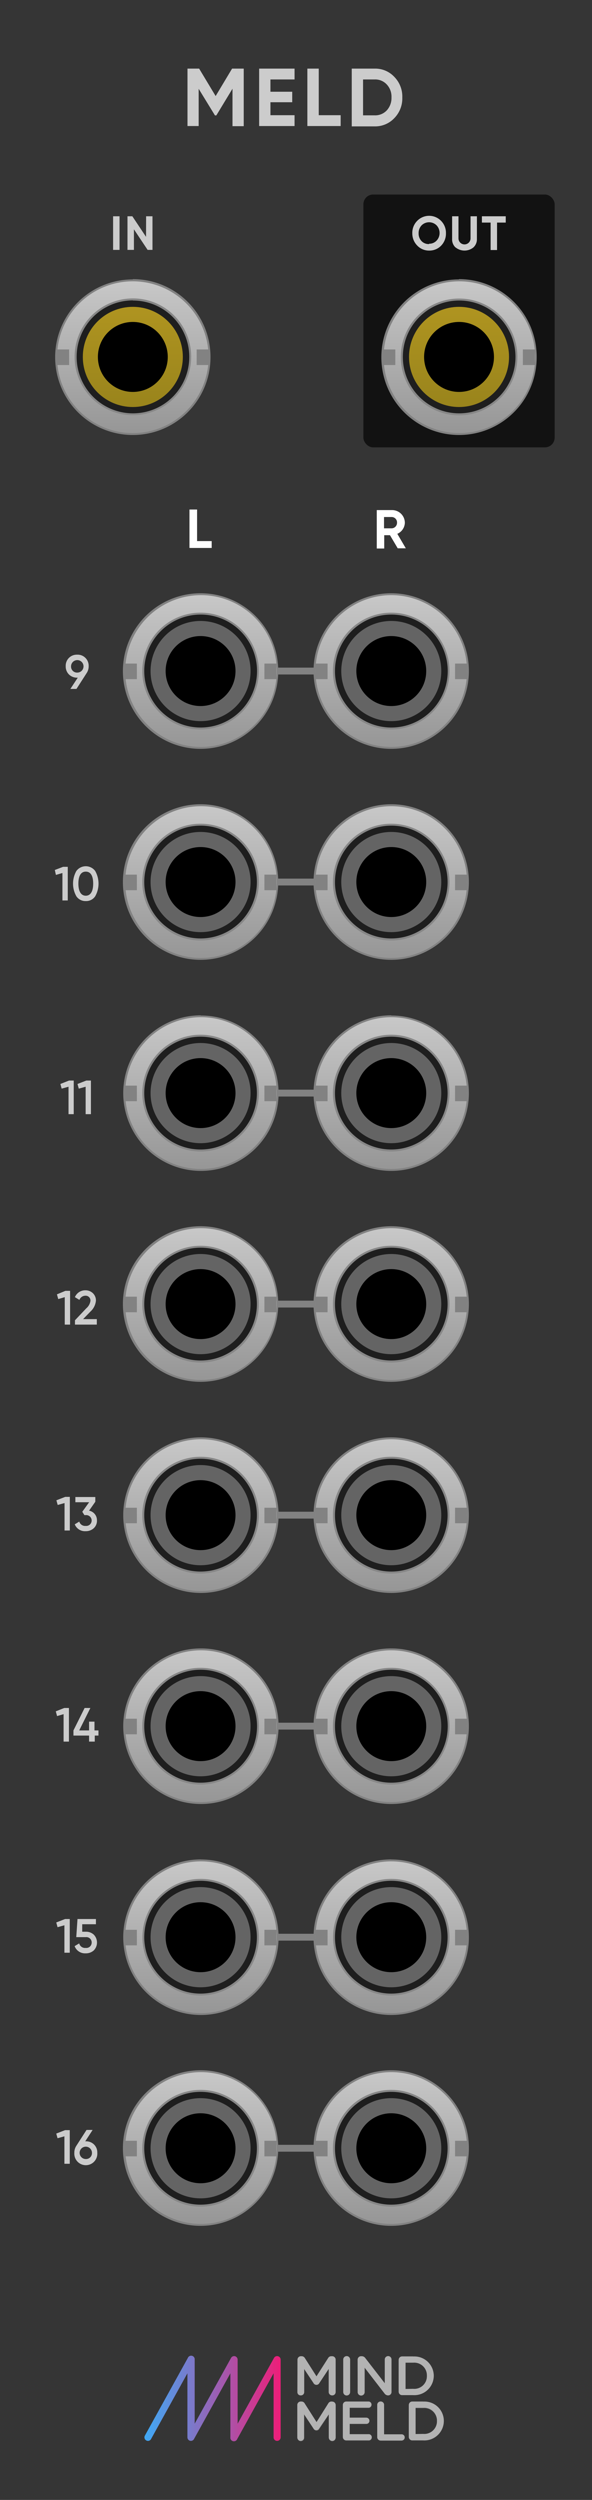 <?xml version="1.0" encoding="UTF-8" standalone="no"?>
<svg
   xmlns:dc="http://purl.org/dc/elements/1.1/"
   xmlns:cc="http://creativecommons.org/ns#"
   xmlns:rdf="http://www.w3.org/1999/02/22-rdf-syntax-ns#"
   xmlns:svg="http://www.w3.org/2000/svg"
   xmlns="http://www.w3.org/2000/svg"
   xmlns:xlink="http://www.w3.org/1999/xlink"
   xmlns:sodipodi="http://sodipodi.sourceforge.net/DTD/sodipodi-0.dtd"
   xmlns:inkscape="http://www.inkscape.org/namespaces/inkscape"
   inkscape:version="0.92.2 (5c3e80d, 2017-08-06)"
   height="128.5mm"
   width="30.48mm"
   sodipodi:docname="meld-9-16.svg"
   id="svg586"
   version="1.1"
   viewBox="0 0 115.2 485.669">
  <rect x="0" y="0" width="115.2" height="485.669" fill="#333333" stroke="none"/>
  <sodipodi:namedview
     inkscape:current-layer="svg586"
     inkscape:window-maximized="1"
     inkscape:window-y="-8"
     inkscape:window-x="-8"
     inkscape:cy="242.83464"
     inkscape:cx="57.599998"
     inkscape:zoom="1.6616245"
     units="mm"
     inkscape:document-units="mm"
     showgrid="false"
     id="namedview588"
     inkscape:window-height="1017"
     inkscape:window-width="1920"
     inkscape:pageshadow="2"
     inkscape:pageopacity="0"
     guidetolerance="10"
     gridtolerance="10"
     objecttolerance="10"
     borderopacity="1"
     inkscape:document-rotation="0"
     bordercolor="#666666"
     pagecolor="#ffffff" />
  <defs
     id="defs45">
    <style
       id="style10">.cls-1{fill:#353535;}.cls-2{fill:url(#linear-gradient);}.cls-3{fill:gray;}.cls-4{fill:#b3b3b3;}.cls-5{fill:#ccc;}.cls-6{fill:#121212;}.cls-7{fill:#fff;}.cls-8{fill:#828282;}.cls-9{fill:url(#linear-gradient-2);}.cls-10{fill:#1e1e1e;}.cls-11{fill:#878787;}.cls-12{fill:#646464;}.cls-13{fill:url(#linear-gradient-3);}.cls-14{fill:url(#linear-gradient-4);}.cls-15{fill:url(#linear-gradient-5);}.cls-16{fill:url(#linear-gradient-6);}.cls-17{fill:url(#linear-gradient-7);}.cls-18{fill:url(#linear-gradient-8);}.cls-19{fill:url(#linear-gradient-9);}.cls-20{fill:url(#linear-gradient-10);}.cls-21{fill:url(#linear-gradient-11);}.cls-22{fill:url(#linear-gradient-12);}.cls-23{fill:url(#linear-gradient-13);}.cls-24{fill:url(#linear-gradient-14);}.cls-25{fill:url(#linear-gradient-15);}.cls-26{fill:url(#linear-gradient-16);}.cls-27{fill:url(#linear-gradient-17);}.cls-28{fill:url(#linear-gradient-18);}.cls-29{fill:url(#linear-gradient-19);}.cls-30{fill:url(#linear-gradient-20);}.cls-31{fill:url(#linear-gradient-21);}</style>
    <linearGradient
       gradientUnits="userSpaceOnUse"
       y2="349.56"
       x2="40.94"
       y1="349.56"
       x1="21.09"
       id="linear-gradient">
      <stop
         id="stop12"
         stop-color="#3fa9f5"
         offset="0" />
      <stop
         id="stop14"
         stop-color="#ed1e79"
         offset="1" />
    </linearGradient>
    <linearGradient
       gradientUnits="userSpaceOnUse"
       y2="324.28"
       x2="57.12"
       y1="301.89"
       x1="57.12"
       id="linear-gradient-2">
      <stop
         id="stop17"
         stop-color="#c8c8c8"
         offset="0" />
      <stop
         id="stop19"
         stop-color="#969696"
         offset="1" />
    </linearGradient>
    <linearGradient
       xlink:href="#linear-gradient-2"
       y2="293.53"
       x2="57.12"
       y1="271.13"
       x1="57.12"
       id="linear-gradient-3" />
    <linearGradient
       xlink:href="#linear-gradient-2"
       y2="262.77"
       x2="57.12"
       y1="240.38"
       x1="57.12"
       id="linear-gradient-4" />
    <linearGradient
       xlink:href="#linear-gradient-2"
       y2="232.02"
       x2="57.12"
       y1="209.62"
       x1="57.12"
       id="linear-gradient-5" />
    <linearGradient
       xlink:href="#linear-gradient-2"
       y2="201.26"
       x2="57.12"
       y1="178.87"
       x1="57.12"
       id="linear-gradient-6" />
    <linearGradient
       xlink:href="#linear-gradient-2"
       y2="170.5"
       x2="57.12"
       y1="148.11"
       x1="57.12"
       id="linear-gradient-7" />
    <linearGradient
       xlink:href="#linear-gradient-2"
       y2="139.75"
       x2="57.12"
       y1="117.35"
       x1="57.12"
       id="linear-gradient-8" />
    <linearGradient
       xlink:href="#linear-gradient-2"
       y2="108.99"
       x2="57.12"
       y1="86.6"
       x1="57.12"
       id="linear-gradient-9" />
    <linearGradient
       xlink:href="#linear-gradient-2"
       y2="324.28"
       x2="29.28"
       y1="301.89"
       x1="29.28"
       id="linear-gradient-10" />
    <linearGradient
       xlink:href="#linear-gradient-2"
       y2="293.53"
       x2="29.28"
       y1="271.13"
       x1="29.28"
       id="linear-gradient-11" />
    <linearGradient
       xlink:href="#linear-gradient-2"
       y2="262.77"
       x2="29.28"
       y1="240.38"
       x1="29.28"
       id="linear-gradient-12" />
    <linearGradient
       xlink:href="#linear-gradient-2"
       y2="232.02"
       x2="29.28"
       y1="209.62"
       x1="29.28"
       id="linear-gradient-13" />
    <linearGradient
       xlink:href="#linear-gradient-2"
       y2="201.26"
       x2="29.28"
       y1="178.87"
       x1="29.28"
       id="linear-gradient-14" />
    <linearGradient
       xlink:href="#linear-gradient-2"
       y2="170.5"
       x2="29.28"
       y1="148.11"
       x1="29.28"
       id="linear-gradient-15" />
    <linearGradient
       xlink:href="#linear-gradient-2"
       y2="139.75"
       x2="29.28"
       y1="117.35"
       x1="29.28"
       id="linear-gradient-16" />
    <linearGradient
       xlink:href="#linear-gradient-2"
       y2="108.99"
       x2="29.28"
       y1="86.6"
       x1="29.28"
       id="linear-gradient-17" />
    <linearGradient
       xlink:href="#linear-gradient-2"
       gradientTransform="matrix(1,0,0,-1,0,365.75)"
       y2="302.53"
       x2="67.01"
       y1="324.93"
       x1="67.01"
       id="linear-gradient-18" />
    <linearGradient
       gradientUnits="userSpaceOnUse"
       gradientTransform="matrix(1,0,0,-1,0,365.75)"
       y2="306.43"
       x2="67.01"
       y1="321.03"
       x1="67.01"
       id="linear-gradient-19">
      <stop
         id="stop38"
         stop-color="#af9420"
         offset="0" />
      <stop
         id="stop40"
         stop-color="#99841c"
         offset="1" />
    </linearGradient>
    <linearGradient
       xlink:href="#linear-gradient-2"
       gradientTransform="matrix(1,0,0,-1,0,365.75)"
       y2="302.53"
       x2="19.39"
       y1="324.93"
       x1="19.39"
       id="linear-gradient-20" />
    <linearGradient
       xlink:href="#linear-gradient-19"
       y2="306.43"
       x2="19.39"
       y1="321.03"
       x1="19.39"
       id="linear-gradient-21" />
    <linearGradient
       y2="324.28"
       x2="57.12"
       y1="301.89"
       x1="57.12"
       gradientUnits="userSpaceOnUse"
       id="linearGradient592"
       xlink:href="#linear-gradient-2"
       inkscape:collect="always" />
    <linearGradient
       y2="306.43"
       x2="67.01"
       y1="321.03"
       x1="67.01"
       gradientTransform="matrix(1,0,0,-1,0,365.75)"
       gradientUnits="userSpaceOnUse"
       id="linearGradient594"
       xlink:href="#linear-gradient-19"
       inkscape:collect="always" />
  </defs>
  <title
     id="title47">Asset 7</title>
  <g
     id="Layer_2-2"
     data-name="Layer 2"
     transform="scale(1.333,1.333)">
    <g
       id="background">
      <path
         style="fill:#353535"
         id="rect4155"
         class="cls-1"
         d="M 0,0 H 86.4 V 364.25 H 0 Z"
         inkscape:connector-curvature="0" />
    </g>
  </g>
  <g
     id="branding"
     transform="scale(1.333,1.333)">
    <path
       class="cls-2"
       d="m 21.6,355.74 a 0.47,0.47 0 0 1 -0.25,-0.07 0.51,0.51 0 0 1 -0.2,-0.7 l 6.27,-11.32 a 0.52,0.52 0 0 1 1,0.25 v 9.33 l 5.31,-9.58 a 0.51,0.51 0 0 1 0.58,-0.25 0.52,0.52 0 0 1 0.38,0.5 v 9.33 L 40,343.65 a 0.51,0.51 0 0 1 0.58,-0.25 0.51,0.51 0 0 1 0.39,0.5 v 11.32 a 0.52,0.52 0 0 1 -0.52,0.52 0.51,0.51 0 0 1 -0.51,-0.52 v -9.33 l -5.31,9.58 a 0.52,0.52 0 0 1 -1,-0.25 v -9.33 l -5.31,9.58 a 0.51,0.51 0 0 1 -0.58,0.25 0.52,0.52 0 0 1 -0.38,-0.5 v -9.33 l -5.31,9.58 a 0.51,0.51 0 0 1 -0.45,0.27 z"
       id="path52"
       inkscape:connector-curvature="0"
       style="fill:url(#linear-gradient)" />
    <path
       style="fill:#808080"
       class="cls-3"
       d="m 43.43,343.9 a 0.5,0.5 0 0 1 0.5,-0.5 H 44 a 0.54,0.54 0 0 1 0.47,0.26 l 1.71,2.68 1.72,-2.69 a 0.51,0.51 0 0 1 0.46,-0.25 h 0.1 a 0.5,0.5 0 0 1 0.51,0.5 v 4.72 a 0.49,0.49 0 0 1 -0.51,0.49 0.5,0.5 0 0 1 -0.49,-0.49 v -3.39 l -1.38,2.08 a 0.47,0.47 0 0 1 -0.84,0 l -1.37,-2.06 v 3.38 a 0.48,0.48 0 0 1 -0.5,0.48 0.47,0.47 0 0 1 -0.48,-0.48 z"
       id="path54"
       inkscape:connector-curvature="0" />
    <path
       style="fill:#b3b3b3"
       class="cls-4"
       d="m 48.49,343.4 h -0.1 a 0.51,0.51 0 0 0 -0.46,0.25 l -1.72,2.69 -1.71,-2.68 a 0.54,0.54 0 0 0 -0.47,-0.26 h -0.1 a 0.5,0.5 0 0 0 -0.5,0.5 v 4.73 a 0.47,0.47 0 0 0 0.48,0.48 0.48,0.48 0 0 0 0.5,-0.48 v -3.38 l 1.37,2.06 a 0.47,0.47 0 0 0 0.84,0 L 48,345.23 v 3.39 a 0.5,0.5 0 0 0 0.49,0.49 0.49,0.49 0 0 0 0.51,-0.49 v -4.72 a 0.5,0.5 0 0 0 -0.51,-0.5 z"
       id="path56"
       inkscape:connector-curvature="0" />
    <path
       style="fill:#808080"
       class="cls-3"
       d="m 50.11,343.88 a 0.5,0.5 0 0 1 1,0 v 4.74 a 0.5,0.5 0 0 1 -1,0 z"
       id="path58"
       inkscape:connector-curvature="0" />
    <path
       style="fill:#b3b3b3"
       class="cls-4"
       d="m 50.61,343.39 a 0.49,0.49 0 0 0 -0.5,0.49 v 4.74 a 0.5,0.5 0 0 0 1,0 v -4.74 a 0.49,0.49 0 0 0 -0.49,-0.49 z"
       id="path60"
       inkscape:connector-curvature="0" />
    <path
       style="fill:#808080"
       class="cls-3"
       d="m 52.21,343.9 a 0.5,0.5 0 0 1 0.5,-0.5 h 0.11 a 0.64,0.64 0 0 1 0.52,0.29 l 2.83,3.65 v -3.47 a 0.5,0.5 0 0 1 1,0 v 4.74 a 0.49,0.49 0 0 1 -0.49,0.5 v 0 a 0.66,0.66 0 0 1 -0.52,-0.3 l -2.91,-3.76 v 3.58 a 0.5,0.5 0 0 1 -1,0 z"
       id="path62"
       inkscape:connector-curvature="0" />
    <path
       style="fill:#b3b3b3"
       class="cls-4"
       d="m 56.65,343.39 a 0.49,0.49 0 0 0 -0.48,0.48 v 3.47 l -2.83,-3.65 a 0.64,0.64 0 0 0 -0.52,-0.29 h -0.11 a 0.5,0.5 0 0 0 -0.5,0.5 v 4.73 a 0.5,0.5 0 0 0 1,0 v -3.58 l 2.91,3.76 a 0.66,0.66 0 0 0 0.52,0.3 v 0 a 0.49,0.49 0 0 0 0.49,-0.5 v -4.74 a 0.49,0.49 0 0 0 -0.5,-0.48 z"
       id="path64"
       inkscape:connector-curvature="0" />
    <path
       style="fill:#808080"
       class="cls-3"
       d="m 58.2,343.93 a 0.5,0.5 0 0 1 0.51,-0.5 h 1.61 a 2.82,2.82 0 0 1 3,2.8 v 0 a 2.83,2.83 0 0 1 -3,2.82 h -1.61 a 0.49,0.49 0 0 1 -0.51,-0.5 z m 2.12,4.24 a 1.84,1.84 0 0 0 2,-1.9 v 0 a 1.85,1.85 0 0 0 -2,-1.92 H 59.2 v 3.84 z"
       id="path66"
       inkscape:connector-curvature="0" />
    <path
       style="fill:#b3b3b3"
       class="cls-4"
       d="m 60.32,343.43 h -1.61 a 0.5,0.5 0 0 0 -0.51,0.5 v 4.64 a 0.49,0.49 0 0 0 0.51,0.5 h 1.61 a 2.83,2.83 0 0 0 3,-2.82 v 0 a 2.82,2.82 0 0 0 -3,-2.8 z m -1.12,4.74 v -3.84 h 1.12 a 1.85,1.85 0 0 1 2,1.92 v 0 a 1.84,1.84 0 0 1 -2,1.9 z"
       id="path68"
       inkscape:connector-curvature="0" />
    <path
       style="fill:#808080"
       class="cls-3"
       d="m 43.43,350.51 a 0.5,0.5 0 0 1 0.5,-0.5 H 44 a 0.54,0.54 0 0 1 0.47,0.26 l 1.74,2.73 1.72,-2.68 a 0.52,0.52 0 0 1 0.46,-0.26 h 0.1 a 0.5,0.5 0 0 1 0.51,0.5 v 4.72 a 0.5,0.5 0 0 1 -0.51,0.5 0.51,0.51 0 0 1 -0.49,-0.5 v -3.38 l -1.38,2.07 a 0.47,0.47 0 0 1 -0.84,0 l -1.37,-2.06 v 3.38 a 0.49,0.49 0 0 1 -0.5,0.49 0.48,0.48 0 0 1 -0.48,-0.49 z"
       id="path70"
       inkscape:connector-curvature="0" />
    <path
       style="fill:#b3b3b3"
       class="cls-4"
       d="m 48.49,350 h -0.1 a 0.52,0.52 0 0 0 -0.46,0.26 L 46.21,353 44.5,350.32 A 0.54,0.54 0 0 0 44,350 h -0.1 a 0.5,0.5 0 0 0 -0.5,0.5 v 4.73 a 0.48,0.48 0 0 0 0.48,0.49 0.49,0.49 0 0 0 0.5,-0.49 v -3.38 l 1.37,2.06 a 0.47,0.47 0 0 0 0.84,0 L 48,351.85 v 3.38 a 0.51,0.51 0 0 0 0.49,0.5 0.5,0.5 0 0 0 0.51,-0.5 v -4.72 a 0.5,0.5 0 0 0 -0.51,-0.5 z"
       id="path72"
       inkscape:connector-curvature="0" />
    <path
       style="fill:#808080"
       class="cls-3"
       d="m 50.05,355.19 v -4.65 a 0.5,0.5 0 0 1 0.5,-0.5 h 3.3 a 0.45,0.45 0 0 1 0,0.89 h -2.8 v 1.46 h 2.43 a 0.46,0.46 0 0 1 0.45,0.46 0.44,0.44 0 0 1 -0.45,0.43 h -2.43 v 1.52 h 2.84 a 0.45,0.45 0 0 1 0,0.89 h -3.34 a 0.5,0.5 0 0 1 -0.5,-0.5 z"
       id="path74"
       inkscape:connector-curvature="0" />
    <path
       style="fill:#b3b3b3"
       class="cls-4"
       d="m 53.85,350 h -3.3 a 0.5,0.5 0 0 0 -0.5,0.5 v 4.65 a 0.5,0.5 0 0 0 0.5,0.5 h 3.34 a 0.45,0.45 0 0 0 0,-0.89 h -2.84 v -1.52 h 2.43 a 0.44,0.44 0 0 0 0.45,-0.43 0.46,0.46 0 0 0 -0.45,-0.46 h -2.43 v -1.46 h 2.8 a 0.45,0.45 0 0 0 0,-0.89 z"
       id="path76"
       inkscape:connector-curvature="0" />
    <path
       style="fill:#808080"
       class="cls-3"
       d="m 55.07,350.49 a 0.5,0.5 0 0 1 1,0 v 4.29 h 2.56 a 0.45,0.45 0 0 1 0.45,0.45 0.46,0.46 0 0 1 -0.45,0.46 h -3.06 a 0.5,0.5 0 0 1 -0.5,-0.5 z"
       id="path78"
       inkscape:connector-curvature="0" />
    <path
       style="fill:#b3b3b3"
       class="cls-4"
       d="m 55.57,350 a 0.49,0.49 0 0 0 -0.5,0.49 v 4.7 a 0.5,0.5 0 0 0 0.5,0.5 h 3.06 a 0.46,0.46 0 0 0 0.45,-0.46 0.45,0.45 0 0 0 -0.45,-0.45 h -2.56 v -4.29 A 0.49,0.49 0 0 0 55.57,350 Z"
       id="path80"
       inkscape:connector-curvature="0" />
    <path
       style="fill:#808080"
       class="cls-3"
       d="m 59.68,350.54 a 0.5,0.5 0 0 1 0.5,-0.5 h 1.61 a 2.82,2.82 0 0 1 3,2.81 v 0 a 2.84,2.84 0 0 1 -3,2.83 h -1.61 a 0.5,0.5 0 0 1 -0.5,-0.5 z m 2.11,4.24 a 1.85,1.85 0 0 0 2,-1.9 v 0 a 1.86,1.86 0 0 0 -2,-1.92 h -1.12 v 3.84 z"
       id="path82"
       inkscape:connector-curvature="0" />
    <path
       style="fill:#b3b3b3"
       class="cls-4"
       d="m 61.79,350 h -1.61 a 0.5,0.5 0 0 0 -0.5,0.5 v 4.65 a 0.5,0.5 0 0 0 0.5,0.5 h 1.61 a 2.84,2.84 0 0 0 3,-2.83 v 0 a 2.82,2.82 0 0 0 -3,-2.81 z m -1.12,4.74 v -3.84 h 1.12 a 1.86,1.86 0 0 1 2,1.92 v 0 a 1.85,1.85 0 0 1 -2,1.9 z"
       id="path84"
       inkscape:connector-curvature="0" />
    <path
       style="fill:#cccccc"
       class="cls-5"
       d="m 35.58,10 v 8.39 h -1.64 v -5.46 l -2.36,3.89 h -0.2 L 29,12.94 v 5.43 H 27.37 V 10 h 1.7 l 2.41,4 2.4,-4 z"
       id="path86"
       inkscape:connector-curvature="0" />
    <path
       style="fill:#cccccc"
       class="cls-5"
       d="M 39.48,16.79 H 43 v 1.58 H 37.83 V 10 H 43 v 1.58 h -3.52 v 1.79 h 3.18 v 1.53 h -3.18 z"
       id="path88"
       inkscape:connector-curvature="0" />
    <path
       style="fill:#cccccc"
       class="cls-5"
       d="m 46.53,16.79 h 3.2 v 1.58 H 44.87 V 10 h 1.66 z"
       id="path90"
       inkscape:connector-curvature="0" />
    <path
       style="fill:#cccccc"
       class="cls-5"
       d="m 54.69,10 a 3.81,3.81 0 0 1 2.88,1.21 4.1,4.1 0 0 1 1.16,3 4.11,4.11 0 0 1 -1.16,3 3.84,3.84 0 0 1 -2.88,1.21 H 51.35 V 10 Z m 0,6.81 a 2.31,2.31 0 0 0 1.77,-0.72 2.66,2.66 0 0 0 0.69,-1.9 2.59,2.59 0 0 0 -0.69,-1.88 2.29,2.29 0 0 0 -1.77,-0.73 H 53 v 5.23 z"
       id="path92"
       inkscape:connector-curvature="0" />
  </g>
  <g
     id="EQ_bgs_copy"
     data-name="EQ bgs copy"
     transform="scale(1.333,1.333)">
    <rect
       style="fill:#121212"
       class="cls-6"
       x="53.05"
       y="28.35"
       width="27.92"
       height="36.85"
       rx="1.42"
       id="rect95" />
  </g>
  <g
     id="labels"
     transform="scale(1.333,1.333)">
    <path
       style="fill:#cccccc"
       class="cls-5"
       d="m 16.51,31.52 h 0.94 v 4.9 h -0.94 z"
       id="path98"
       inkscape:connector-curvature="0" />
    <path
       style="fill:#cccccc"
       class="cls-5"
       d="m 21.33,31.52 h 0.93 v 4.9 h -0.71 l -2,-3 v 3 h -0.94 v -4.9 h 0.71 l 2,3 z"
       id="path100"
       inkscape:connector-curvature="0" />
    <path
       style="fill:#cccccc"
       class="cls-5"
       d="M 62.64,36.52 A 2.35,2.35 0 0 1 60.9,35.78 2.5,2.5 0 0 1 60.19,34 a 2.47,2.47 0 0 1 0.71,-1.81 2.43,2.43 0 0 1 3.49,0 2.47,2.47 0 0 1 0.71,1.81 2.5,2.5 0 0 1 -0.71,1.81 2.37,2.37 0 0 1 -1.75,0.71 z m 0,-1 a 1.43,1.43 0 0 0 1.09,-0.45 1.58,1.58 0 0 0 0.44,-1.07 1.61,1.61 0 0 0 -0.44,-1.16 1.55,1.55 0 0 0 -2.18,0 1.61,1.61 0 0 0 -0.44,1.16 1.58,1.58 0 0 0 0.44,1.15 1.43,1.43 0 0 0 1.09,0.42 z"
       id="path102"
       inkscape:connector-curvature="0" />
    <path
       style="fill:#cccccc"
       class="cls-5"
       d="M 66.49,36.06 A 1.61,1.61 0 0 1 66,34.82 v -3.3 h 0.93 v 3.22 a 0.88,0.88 0 0 0 1.76,0 v -3.22 h 0.93 v 3.3 a 1.61,1.61 0 0 1 -0.51,1.24 2.07,2.07 0 0 1 -2.6,0 z"
       id="path104"
       inkscape:connector-curvature="0" />
    <path
       style="fill:#cccccc"
       class="cls-5"
       d="m 73.83,31.52 v 0.92 h -1.27 v 4 h -0.94 v -4 h -1.27 v -0.92 z"
       id="path106"
       inkscape:connector-curvature="0" />
    <path
       style="fill:#ffffff"
       class="cls-7"
       d="m 28.77,78.86 h 2.13 v 1 h -3.24 v -5.6 h 1.11 z"
       id="path108"
       inkscape:connector-curvature="0" />
    <path
       style="fill:#ffffff"
       class="cls-7"
       d="M 58.06,79.91 56.93,78 h -0.84 v 1.94 H 55 v -5.6 h 2.24 A 1.86,1.86 0 0 1 59.1,76.2 1.82,1.82 0 0 1 58,77.8 l 1.24,2.11 z m -2,-4.56 V 77 h 1.14 a 0.81,0.81 0 0 0 0.76,-0.83 0.79,0.79 0 0 0 -0.76,-0.82 z"
       id="path110"
       inkscape:connector-curvature="0" />
  </g>
  <path
     inkscape:connector-curvature="0"
     id="path113"
     d="m 12.28,168.401 h 0.907 v 6.533 h -1.04 v -5.333 L 10.88,169.974 10.667,169.014 Z"
     class="cls-5"
     style="fill:#cccccc;stroke-width:1.333" />
  <path
     inkscape:connector-curvature="0"
     id="path115"
     d="m 16.693,175.054 a 2.133,2.133 0 0 1 -1.827,-0.92 4.987,4.987 0 0 1 0,-4.933 2.28,2.28 0 0 1 3.653,0 4.987,4.987 0 0 1 0,4.933 2.107,2.107 0 0 1 -1.827,0.92 z m 1.44,-3.387 c 0,-1.507 -0.493,-2.333 -1.44,-2.333 -0.947,0 -1.44,0.827 -1.44,2.333 0,1.507 0.52,2.347 1.44,2.347 0.92,0 1.44,-0.84 1.44,-2.347 z"
     class="cls-5"
     style="fill:#cccccc;stroke-width:1.333" />
  <path
     inkscape:connector-curvature="0"
     id="path117"
     d="m 13.44,209.921 h 0.907 v 6.533 h -1.013 v -5.333 L 12,211.494 11.747,210.588 Z"
     class="cls-5"
     style="fill:#cccccc;stroke-width:1.333" />
  <path
     inkscape:connector-curvature="0"
     id="path119"
     d="m 16.8,209.921 h 0.893 v 6.533 h -1.027 v -5.333 L 15.333,211.494 15.08,210.588 Z"
     class="cls-5"
     style="fill:#cccccc;stroke-width:1.333" />
  <path
     inkscape:connector-curvature="0"
     id="path121"
     d="M 12.733,250.775 H 13.64 v 6.56 H 12.6 v -5.333 L 11.333,252.375 11.08,251.455 Z"
     class="cls-5"
     style="fill:#cccccc;stroke-width:1.333" />
  <path
     inkscape:connector-curvature="0"
     id="path123"
     d="m 14.587,257.335 v -0.84 l 2.2,-2.32 A 2.36,2.36 0 0 0 17.6,252.735 a 0.933,0.933 0 0 0 -0.973,-1.013 1.253,1.253 0 0 0 -1.173,0.813 l -0.88,-0.533 a 2.173,2.173 0 0 1 2.04,-1.333 2.067,2.067 0 0 1 1.427,0.533 1.947,1.947 0 0 1 0.627,1.467 A 3.28,3.28 0 0 1 17.6,254.801 l -1.427,1.467 H 18.84 v 1.067 z"
     class="cls-5"
     style="fill:#cccccc;stroke-width:1.333" />
  <path
     inkscape:connector-curvature="0"
     id="path125"
     d="m 12.693,290.802 h 0.893 v 6.533 H 12.56 v -5.333 l -1.333,0.373 -0.253,-0.907 z"
     class="cls-5"
     style="fill:#cccccc;stroke-width:1.333" />
  <path
     inkscape:connector-curvature="0"
     id="path127"
     d="m 17.333,293.482 a 1.88,1.88 0 0 1 1.533,1.88 1.96,1.96 0 0 1 -0.64,1.547 2.28,2.28 0 0 1 -1.56,0.56 2.133,2.133 0 0 1 -2.12,-1.333 l 0.88,-0.533 a 1.173,1.173 0 0 0 1.24,0.84 1.053,1.053 0 1 0 0,-2.093 h -0.24 l -0.413,-0.653 1.333,-1.853 h -2.68 v -1.013 h 3.88 v 0.92 z"
     class="cls-5"
     style="fill:#cccccc;stroke-width:1.333" />
  <path
     inkscape:connector-curvature="0"
     id="path129"
     d="m 12.507,331.815 h 0.907 v 6.533 h -1.04 v -5.333 l -1.267,0.373 -0.253,-0.92 z"
     class="cls-5"
     style="fill:#cccccc;stroke-width:1.333" />
  <path
     inkscape:connector-curvature="0"
     id="path131"
     d="m 19.16,336.175 v 1 h -0.72 v 1.173 h -1.107 v -1.173 h -3.04 v -1 l 2.173,-4.36 h 1.12 l -2.173,4.36 h 1.92 v -1.707 h 1.053 v 1.707 z"
     class="cls-5"
     style="fill:#cccccc;stroke-width:1.333" />
  <path
     inkscape:connector-curvature="0"
     id="path133"
     d="m 12.667,372.815 h 0.907 v 6.547 h -1.04 v -5.333 L 11.2,374.402 l -0.253,-0.92 z"
     class="cls-5"
     style="fill:#cccccc;stroke-width:1.333" />
  <path
     inkscape:connector-curvature="0"
     id="path135"
     d="m 16.72,375.282 a 2.187,2.187 0 0 1 1.52,0.56 2.187,2.187 0 0 1 0,3.08 2.293,2.293 0 0 1 -1.573,0.56 A 2.16,2.16 0 0 1 14.52,378.082 l 0.893,-0.533 a 1.16,1.16 0 0 0 1.253,0.88 1.04,1.04 0 0 0 1.173,-1.053 1.027,1.027 0 0 0 -1.147,-1.04 H 14.84 l 0.24,-3.52 h 3.587 v 1.013 H 16 v 1.453 z"
     class="cls-5"
     style="fill:#cccccc;stroke-width:1.333" />
  <path
     inkscape:connector-curvature="0"
     id="path137"
     d="m 12.667,413.829 h 0.907 v 6.533 h -1.04 v -5.333 L 11.2,415.402 10.947,414.496 Z"
     class="cls-5"
     style="fill:#cccccc;stroke-width:1.333" />
  <path
     inkscape:connector-curvature="0"
     id="path139"
     d="m 16.707,416.002 a 2.147,2.147 0 0 1 2.227,2.227 2.24,2.24 0 1 1 -4.467,0 2.347,2.347 0 0 1 0.373,-1.333 l 2,-3.107 h 1.187 l -1.44,2.213 z m 1.187,2.227 a 1.2,1.2 0 1 0 -1.187,1.213 1.147,1.147 0 0 0 1.187,-1.187 z"
     class="cls-5"
     style="fill:#cccccc;stroke-width:1.333" />
  <path
     inkscape:connector-curvature="0"
     id="path141"
     d="m 16.88,130.734 -2,3.107 h -1.187 l 1.44,-2.187 h -0.107 a 2.227,2.227 0 0 1 -1.613,-0.627 2.187,2.187 0 0 1 -0.627,-1.613 2.147,2.147 0 0 1 2.24,-2.227 2.12,2.12 0 0 1 1.6,0.627 2.147,2.147 0 0 1 0.627,1.6 2.347,2.347 0 0 1 -0.373,1.32 z m -1.853,-0.067 a 1.213,1.213 0 1 0 -1.2,-1.213 1.16,1.16 0 0 0 1.2,1.213 z"
     class="cls-5"
     style="fill:#cccccc;stroke-width:1.333" />
  <g
     id="jack_join_lines"
     data-name="jack join lines"
     transform="scale(1.333,1.333)">
    <rect
       style="fill:#828282"
       class="cls-8"
       x="32.49"
       y="97.3"
       width="22.68"
       height="1"
       id="rect174" />
    <rect
       style="fill:#828282"
       class="cls-8"
       x="32.49"
       y="128.05"
       width="22.68"
       height="1"
       id="rect176" />
    <rect
       style="fill:#828282"
       class="cls-8"
       x="32.49"
       y="158.81"
       width="22.68"
       height="1"
       id="rect178" />
    <rect
       style="fill:#828282"
       class="cls-8"
       x="32.49"
       y="189.56"
       width="22.68"
       height="1"
       id="rect180" />
    <rect
       style="fill:#828282"
       class="cls-8"
       x="32.49"
       y="220.32"
       width="22.68"
       height="1"
       id="rect182" />
    <rect
       style="fill:#828282"
       class="cls-8"
       x="32.49"
       y="251.07"
       width="22.68"
       height="1"
       id="rect184" />
    <rect
       style="fill:#828282"
       class="cls-8"
       x="32.49"
       y="281.83"
       width="22.68"
       height="1"
       id="rect186" />
    <rect
       style="fill:#828282"
       class="cls-8"
       x="32.49"
       y="312.59"
       width="22.68"
       height="1"
       id="rect188" />
  </g>
  <g
     id="Uni_Jacks"
     data-name="Uni Jacks"
     transform="scale(1.333,1.333)">
    <path
       class="cls-9"
       d="M 57.12,324.28 A 11.2,11.2 0 1 1 68.31,313.09 11.21,11.21 0 0 1 57.12,324.28 Z"
       id="path191"
       inkscape:connector-curvature="0"
       style="fill:url(#linearGradient592)" />
    <path
       style="fill:#828282"
       class="cls-8"
       d="M 57.12,302 A 11.06,11.06 0 1 1 46.06,313.06 11.07,11.07 0 0 1 57.12,302 m 0,-0.28 a 11.34,11.34 0 1 0 11.33,11.34 11.33,11.33 0 0 0 -11.33,-11.34 z"
       id="path193"
       inkscape:connector-curvature="0" />
    <path
       style="fill:#1e1e1e"
       class="cls-10"
       d="m 57.12,321.45 a 8.37,8.37 0 1 1 8.36,-8.36 8.37,8.37 0 0 1 -8.36,8.36 z"
       id="path195"
       inkscape:connector-curvature="0" />
    <path
       style="fill:#878787"
       class="cls-11"
       d="m 57.12,304.87 a 8.22,8.22 0 1 1 -8.22,8.22 8.23,8.23 0 0 1 8.22,-8.22 m 0,-0.29 a 8.51,8.51 0 1 0 8.5,8.51 8.51,8.51 0 0 0 -8.5,-8.51 z"
       id="path197"
       inkscape:connector-curvature="0" />
    <path
       d="M 57.12,319 A 5.89,5.89 0 1 1 63,313.09 5.89,5.89 0 0 1 57.12,319 Z"
       id="path199"
       inkscape:connector-curvature="0" />
    <path
       style="fill:#646464"
       class="cls-12"
       d="m 57.12,308.62 a 4.47,4.47 0 1 1 -4.47,4.47 4.47,4.47 0 0 1 4.47,-4.47 m 0,-2.83 a 7.3,7.3 0 1 0 7.3,7.3 7.3,7.3 0 0 0 -7.3,-7.3 z"
       id="path201"
       inkscape:connector-curvature="0" />
    <circle
       cx="57.12"
       cy="313.09"
       r="5.1"
       id="circle203" />
    <rect
       style="fill:#828282"
       class="cls-8"
       x="66.96"
       y="312.54"
       width="0.7"
       height="1.2"
       id="rect205" />
    <polygon
       style="fill:#828282"
       class="cls-8"
       points="68.19,314.27 68.19,312 66.43,312 66.43,314.27 "
       id="polygon207" />
    <rect
       style="fill:#828282"
       class="cls-8"
       x="46.59"
       y="312.54"
       width="0.7"
       height="1.2"
       id="rect209" />
    <polygon
       style="fill:#828282"
       class="cls-8"
       points="47.82,314.27 47.82,312 46.05,312 46.05,314.27 "
       id="polygon211" />
    <path
       class="cls-13"
       d="m 57.12,293.53 a 11.2,11.2 0 1 1 11.19,-11.2 11.21,11.21 0 0 1 -11.19,11.2 z"
       id="path213"
       inkscape:connector-curvature="0"
       style="fill:url(#linear-gradient-3)" />
    <path
       style="fill:#828282"
       class="cls-8"
       d="m 57.12,271.28 a 11.06,11.06 0 1 1 -11.06,11.05 11.06,11.06 0 0 1 11.06,-11.05 m 0,-0.29 A 11.34,11.34 0 1 0 68.45,282.33 11.34,11.34 0 0 0 57.12,271 Z"
       id="path215"
       inkscape:connector-curvature="0" />
    <path
       style="fill:#1e1e1e"
       class="cls-10"
       d="m 57.12,290.69 a 8.36,8.36 0 1 1 8.36,-8.36 8.37,8.37 0 0 1 -8.36,8.36 z"
       id="path217"
       inkscape:connector-curvature="0" />
    <path
       style="fill:#878787"
       class="cls-11"
       d="m 57.12,274.11 a 8.22,8.22 0 1 1 -8.22,8.22 8.23,8.23 0 0 1 8.22,-8.22 m 0,-0.28 a 8.5,8.5 0 1 0 8.5,8.5 8.5,8.5 0 0 0 -8.5,-8.5 z"
       id="path219"
       inkscape:connector-curvature="0" />
    <path
       d="m 57.12,288.21 a 5.88,5.88 0 1 1 5.88,-5.88 5.89,5.89 0 0 1 -5.88,5.88 z"
       id="path221"
       inkscape:connector-curvature="0" />
    <path
       style="fill:#646464"
       class="cls-12"
       d="m 57.12,277.87 a 4.47,4.47 0 1 1 -4.47,4.46 4.46,4.46 0 0 1 4.47,-4.46 m 0,-2.84 a 7.3,7.3 0 1 0 7.3,7.3 7.3,7.3 0 0 0 -7.3,-7.3 z"
       id="path223"
       inkscape:connector-curvature="0" />
    <circle
       cx="57.12"
       cy="282.33"
       r="5.1"
       id="circle225" />
    <rect
       style="fill:#828282"
       class="cls-8"
       x="66.96"
       y="281.78"
       width="0.7"
       height="1.2"
       id="rect227" />
    <polygon
       style="fill:#828282"
       class="cls-8"
       points="68.19,283.52 68.19,281.25 66.43,281.25 66.43,283.52 "
       id="polygon229" />
    <rect
       style="fill:#828282"
       class="cls-8"
       x="46.59"
       y="281.78"
       width="0.7"
       height="1.2"
       id="rect231" />
    <polygon
       style="fill:#828282"
       class="cls-8"
       points="47.82,283.52 47.82,281.25 46.05,281.25 46.05,283.52 "
       id="polygon233" />
    <path
       class="cls-14"
       d="M 57.12,262.77 A 11.2,11.2 0 1 1 68.31,251.58 11.21,11.21 0 0 1 57.12,262.77 Z"
       id="path235"
       inkscape:connector-curvature="0"
       style="fill:url(#linear-gradient-4)" />
    <path
       style="fill:#828282"
       class="cls-8"
       d="m 57.12,240.52 a 11.06,11.06 0 1 1 -11.06,11 11.07,11.07 0 0 1 11.06,-11 m 0,-0.28 a 11.34,11.34 0 1 0 11.33,11.33 11.33,11.33 0 0 0 -11.33,-11.33 z"
       id="path237"
       inkscape:connector-curvature="0" />
    <path
       style="fill:#1e1e1e"
       class="cls-10"
       d="m 57.12,259.94 a 8.37,8.37 0 1 1 8.36,-8.36 8.37,8.37 0 0 1 -8.36,8.36 z"
       id="path239"
       inkscape:connector-curvature="0" />
    <path
       style="fill:#878787"
       class="cls-11"
       d="m 57.12,243.35 a 8.23,8.23 0 1 1 -8.22,8.22 8.23,8.23 0 0 1 8.22,-8.22 m 0,-0.28 a 8.51,8.51 0 1 0 8.5,8.5 8.51,8.51 0 0 0 -8.5,-8.5 z"
       id="path241"
       inkscape:connector-curvature="0" />
    <path
       d="m 57.12,257.46 a 5.89,5.89 0 1 1 5.88,-5.88 5.89,5.89 0 0 1 -5.88,5.88 z"
       id="path243"
       inkscape:connector-curvature="0" />
    <path
       style="fill:#646464"
       class="cls-12"
       d="m 57.12,247.11 a 4.47,4.47 0 1 1 -4.47,4.46 4.46,4.46 0 0 1 4.47,-4.46 m 0,-2.83 a 7.3,7.3 0 1 0 7.3,7.29 7.29,7.29 0 0 0 -7.3,-7.29 z"
       id="path245"
       inkscape:connector-curvature="0" />
    <circle
       cx="57.12"
       cy="251.57"
       r="5.1"
       id="circle247" />
    <rect
       style="fill:#828282"
       class="cls-8"
       x="66.96"
       y="251.03"
       width="0.7"
       height="1.2"
       id="rect249" />
    <polygon
       style="fill:#828282"
       class="cls-8"
       points="68.19,252.76 68.19,250.49 66.43,250.49 66.43,252.76 "
       id="polygon251" />
    <rect
       style="fill:#828282"
       class="cls-8"
       x="46.59"
       y="251.03"
       width="0.7"
       height="1.2"
       id="rect253" />
    <polygon
       style="fill:#828282"
       class="cls-8"
       points="47.82,252.76 47.82,250.49 46.05,250.49 46.05,252.76 "
       id="polygon255" />
    <path
       class="cls-15"
       d="M 57.12,232 A 11.2,11.2 0 1 1 68.31,220.8 11.21,11.21 0 0 1 57.12,232 Z"
       id="path257"
       inkscape:connector-curvature="0"
       style="fill:url(#linear-gradient-5)" />
    <path
       style="fill:#828282"
       class="cls-8"
       d="m 57.12,209.76 a 11.06,11.06 0 1 1 -11.06,11.06 11.07,11.07 0 0 1 11.06,-11.06 m 0,-0.28 a 11.34,11.34 0 1 0 11.33,11.34 11.34,11.34 0 0 0 -11.33,-11.34 z"
       id="path259"
       inkscape:connector-curvature="0" />
    <path
       style="fill:#1e1e1e"
       class="cls-10"
       d="m 57.12,229.18 a 8.36,8.36 0 1 1 8.36,-8.36 8.37,8.37 0 0 1 -8.36,8.36 z"
       id="path261"
       inkscape:connector-curvature="0" />
    <path
       style="fill:#878787"
       class="cls-11"
       d="m 57.12,212.6 a 8.22,8.22 0 1 1 -8.22,8.22 8.23,8.23 0 0 1 8.22,-8.22 m 0,-0.29 a 8.51,8.51 0 1 0 8.5,8.51 8.51,8.51 0 0 0 -8.5,-8.51 z"
       id="path263"
       inkscape:connector-curvature="0" />
    <path
       d="M 57.12,226.7 A 5.88,5.88 0 1 1 63,220.82 5.89,5.89 0 0 1 57.12,226.7 Z"
       id="path265"
       inkscape:connector-curvature="0" />
    <path
       style="fill:#646464"
       class="cls-12"
       d="m 57.12,216.35 a 4.47,4.47 0 1 1 -4.47,4.47 4.47,4.47 0 0 1 4.47,-4.47 m 0,-2.83 a 7.3,7.3 0 1 0 7.3,7.3 7.3,7.3 0 0 0 -7.3,-7.3 z"
       id="path267"
       inkscape:connector-curvature="0" />
    <circle
       cx="57.12"
       cy="220.82"
       r="5.1"
       id="circle269" />
    <rect
       style="fill:#828282"
       class="cls-8"
       x="66.96"
       y="220.27"
       width="0.7"
       height="1.2"
       id="rect271" />
    <polygon
       style="fill:#828282"
       class="cls-8"
       points="68.19,222 68.19,219.74 66.43,219.74 66.43,222 "
       id="polygon273" />
    <rect
       style="fill:#828282"
       class="cls-8"
       x="46.59"
       y="220.27"
       width="0.7"
       height="1.2"
       id="rect275" />
    <polygon
       style="fill:#828282"
       class="cls-8"
       points="47.82,222 47.82,219.74 46.05,219.74 46.05,222 "
       id="polygon277" />
    <path
       class="cls-16"
       d="m 57.12,201.26 a 11.2,11.2 0 1 1 11.19,-11.2 11.21,11.21 0 0 1 -11.19,11.2 z"
       id="path279"
       inkscape:connector-curvature="0"
       style="fill:url(#linear-gradient-6)" />
    <path
       style="fill:#828282"
       class="cls-8"
       d="M 57.12,179 A 11.06,11.06 0 1 1 46.06,190.05 11.07,11.07 0 0 1 57.12,179 m 0,-0.29 a 11.34,11.34 0 1 0 11.33,11.34 11.34,11.34 0 0 0 -11.33,-11.34 z"
       id="path281"
       inkscape:connector-curvature="0" />
    <path
       style="fill:#1e1e1e"
       class="cls-10"
       d="m 57.12,198.43 a 8.37,8.37 0 1 1 8.36,-8.37 8.38,8.38 0 0 1 -8.36,8.37 z"
       id="path283"
       inkscape:connector-curvature="0" />
    <path
       style="fill:#878787"
       class="cls-11"
       d="m 57.12,181.84 a 8.22,8.22 0 1 1 -8.22,8.22 8.23,8.23 0 0 1 8.22,-8.22 m 0,-0.28 a 8.51,8.51 0 1 0 8.5,8.5 8.51,8.51 0 0 0 -8.5,-8.5 z"
       id="path285"
       inkscape:connector-curvature="0" />
    <path
       d="M 57.12,196 A 5.89,5.89 0 1 1 63,190.06 5.89,5.89 0 0 1 57.12,196 Z"
       id="path287"
       inkscape:connector-curvature="0" />
    <path
       style="fill:#646464"
       class="cls-12"
       d="m 57.12,185.6 a 4.47,4.47 0 1 1 -4.47,4.46 4.46,4.46 0 0 1 4.47,-4.46 m 0,-2.84 a 7.3,7.3 0 1 0 7.3,7.3 7.3,7.3 0 0 0 -7.3,-7.3 z"
       id="path289"
       inkscape:connector-curvature="0" />
    <circle
       cx="57.12"
       cy="190.06"
       r="5.1"
       id="circle291" />
    <rect
       style="fill:#828282"
       class="cls-8"
       x="66.96"
       y="189.51"
       width="0.7"
       height="1.2"
       id="rect293" />
    <polygon
       style="fill:#828282"
       class="cls-8"
       points="68.19,191.25 68.19,188.98 66.43,188.98 66.43,191.25 "
       id="polygon295" />
    <rect
       style="fill:#828282"
       class="cls-8"
       x="46.59"
       y="189.51"
       width="0.7"
       height="1.2"
       id="rect297" />
    <polygon
       style="fill:#828282"
       class="cls-8"
       points="47.82,191.25 47.82,188.98 46.05,188.98 46.05,191.25 "
       id="polygon299" />
    <path
       class="cls-17"
       d="M 57.12,170.5 A 11.2,11.2 0 1 1 68.31,159.31 11.21,11.21 0 0 1 57.12,170.5 Z"
       id="path301"
       inkscape:connector-curvature="0"
       style="fill:url(#linear-gradient-7)" />
    <path
       style="fill:#828282"
       class="cls-8"
       d="m 57.12,148.25 a 11.06,11.06 0 1 1 -11.06,11.06 11.07,11.07 0 0 1 11.06,-11.06 m 0,-0.28 A 11.34,11.34 0 1 0 68.45,159.31 11.33,11.33 0 0 0 57.12,148 Z"
       id="path303"
       inkscape:connector-curvature="0" />
    <path
       style="fill:#1e1e1e"
       class="cls-10"
       d="m 57.12,167.67 a 8.37,8.37 0 1 1 8.36,-8.36 8.37,8.37 0 0 1 -8.36,8.36 z"
       id="path305"
       inkscape:connector-curvature="0" />
    <path
       style="fill:#878787"
       class="cls-11"
       d="m 57.12,151.09 a 8.22,8.22 0 1 1 -8.22,8.22 8.23,8.23 0 0 1 8.22,-8.22 m 0,-0.29 a 8.51,8.51 0 1 0 8.5,8.51 8.51,8.51 0 0 0 -8.5,-8.51 z"
       id="path307"
       inkscape:connector-curvature="0" />
    <path
       d="m 57.12,165.19 a 5.88,5.88 0 1 1 5.88,-5.88 5.89,5.89 0 0 1 -5.88,5.88 z"
       id="path309"
       inkscape:connector-curvature="0" />
    <path
       style="fill:#646464"
       class="cls-12"
       d="m 57.12,154.84 a 4.47,4.47 0 1 1 -4.47,4.47 4.47,4.47 0 0 1 4.47,-4.47 m 0,-2.83 a 7.3,7.3 0 1 0 7.3,7.3 7.3,7.3 0 0 0 -7.3,-7.3 z"
       id="path311"
       inkscape:connector-curvature="0" />
    <circle
       cx="57.12"
       cy="159.31"
       r="5.1"
       id="circle313" />
    <rect
       style="fill:#828282"
       class="cls-8"
       x="66.96"
       y="158.76"
       width="0.7"
       height="1.2"
       id="rect315" />
    <polygon
       style="fill:#828282"
       class="cls-8"
       points="68.19,160.49 68.19,158.22 66.43,158.22 66.43,160.49 "
       id="polygon317" />
    <rect
       style="fill:#828282"
       class="cls-8"
       x="46.59"
       y="158.76"
       width="0.7"
       height="1.2"
       id="rect319" />
    <polygon
       style="fill:#828282"
       class="cls-8"
       points="47.82,160.49 47.82,158.22 46.05,158.22 46.05,160.49 "
       id="polygon321" />
    <path
       class="cls-18"
       d="m 57.12,139.75 a 11.2,11.2 0 1 1 11.19,-11.2 11.21,11.21 0 0 1 -11.19,11.2 z"
       id="path323"
       inkscape:connector-curvature="0"
       style="fill:url(#linear-gradient-8)" />
    <path
       style="fill:#828282"
       class="cls-8"
       d="M 57.12,117.5 A 11.06,11.06 0 1 1 46.06,128.55 11.07,11.07 0 0 1 57.12,117.5 m 0,-0.29 a 11.34,11.34 0 1 0 11.33,11.34 11.34,11.34 0 0 0 -11.33,-11.34 z"
       id="path325"
       inkscape:connector-curvature="0" />
    <path
       style="fill:#1e1e1e"
       class="cls-10"
       d="m 57.12,136.91 a 8.36,8.36 0 1 1 8.36,-8.36 8.37,8.37 0 0 1 -8.36,8.36 z"
       id="path327"
       inkscape:connector-curvature="0" />
    <path
       style="fill:#878787"
       class="cls-11"
       d="m 57.12,120.33 a 8.22,8.22 0 1 1 -8.22,8.22 8.23,8.23 0 0 1 8.22,-8.22 m 0,-0.28 a 8.51,8.51 0 1 0 8.5,8.5 8.5,8.5 0 0 0 -8.5,-8.5 z"
       id="path329"
       inkscape:connector-curvature="0" />
    <path
       d="m 57.12,134.43 a 5.88,5.88 0 1 1 5.88,-5.88 5.89,5.89 0 0 1 -5.88,5.88 z"
       id="path331"
       inkscape:connector-curvature="0" />
    <path
       style="fill:#646464"
       class="cls-12"
       d="m 57.12,124.09 a 4.47,4.47 0 1 1 -4.47,4.46 4.46,4.46 0 0 1 4.47,-4.46 m 0,-2.84 a 7.3,7.3 0 1 0 7.3,7.3 7.3,7.3 0 0 0 -7.3,-7.3 z"
       id="path333"
       inkscape:connector-curvature="0" />
    <circle
       cx="57.12"
       cy="128.55"
       r="5.1"
       id="circle335" />
    <rect
       style="fill:#828282"
       class="cls-8"
       x="66.96"
       y="128"
       width="0.7"
       height="1.2"
       id="rect337" />
    <polygon
       style="fill:#828282"
       class="cls-8"
       points="68.19,129.74 68.19,127.47 66.43,127.47 66.43,129.74 "
       id="polygon339" />
    <rect
       style="fill:#828282"
       class="cls-8"
       x="46.59"
       y="128"
       width="0.7"
       height="1.2"
       id="rect341" />
    <polygon
       style="fill:#828282"
       class="cls-8"
       points="47.82,129.74 47.82,127.47 46.05,127.47 46.05,129.74 "
       id="polygon343" />
    <path
       class="cls-19"
       d="M 57.12,109 A 11.2,11.2 0 1 1 68.31,97.8 11.21,11.21 0 0 1 57.12,109 Z"
       id="path345"
       inkscape:connector-curvature="0"
       style="fill:url(#linear-gradient-9)" />
    <path
       style="fill:#828282"
       class="cls-8"
       d="M 57.12,86.74 A 11.06,11.06 0 1 1 46.06,97.8 11.07,11.07 0 0 1 57.12,86.74 m 0,-0.28 A 11.34,11.34 0 1 0 68.45,97.8 11.33,11.33 0 0 0 57.12,86.46 Z"
       id="path347"
       inkscape:connector-curvature="0" />
    <path
       style="fill:#1e1e1e"
       class="cls-10"
       d="m 57.12,106.16 a 8.37,8.37 0 1 1 8.36,-8.36 8.37,8.37 0 0 1 -8.36,8.36 z"
       id="path349"
       inkscape:connector-curvature="0" />
    <path
       style="fill:#878787"
       class="cls-11"
       d="m 57.12,89.57 a 8.23,8.23 0 1 1 -8.22,8.23 8.23,8.23 0 0 1 8.22,-8.23 m 0,-0.28 a 8.51,8.51 0 1 0 8.5,8.51 8.51,8.51 0 0 0 -8.5,-8.51 z"
       id="path351"
       inkscape:connector-curvature="0" />
    <path
       d="M 57.12,103.68 A 5.89,5.89 0 1 1 63,97.8 a 5.89,5.89 0 0 1 -5.88,5.88 z"
       id="path353"
       inkscape:connector-curvature="0" />
    <path
       style="fill:#646464"
       class="cls-12"
       d="m 57.12,93.33 a 4.47,4.47 0 1 1 -4.47,4.47 4.47,4.47 0 0 1 4.47,-4.47 m 0,-2.83 a 7.3,7.3 0 1 0 7.3,7.3 7.29,7.29 0 0 0 -7.3,-7.3 z"
       id="path355"
       inkscape:connector-curvature="0" />
    <circle
       cx="57.12"
       cy="97.8"
       r="5.1"
       id="circle357" />
    <rect
       style="fill:#828282"
       class="cls-8"
       x="66.96"
       y="97.25"
       width="0.7"
       height="1.2"
       id="rect359" />
    <polygon
       style="fill:#828282"
       class="cls-8"
       points="68.19,98.98 68.19,96.71 66.43,96.71 66.43,98.98 "
       id="polygon361" />
    <rect
       style="fill:#828282"
       class="cls-8"
       x="46.59"
       y="97.25"
       width="0.7"
       height="1.2"
       id="rect363" />
    <polygon
       style="fill:#828282"
       class="cls-8"
       points="47.82,98.98 47.82,96.71 46.05,96.71 46.05,98.98 "
       id="polygon365" />
    <path
       class="cls-20"
       d="m 29.28,324.28 a 11.2,11.2 0 1 1 11.2,-11.19 11.2,11.2 0 0 1 -11.2,11.19 z"
       id="path367"
       inkscape:connector-curvature="0"
       style="fill:url(#linear-gradient-10)" />
    <path
       style="fill:#828282"
       class="cls-8"
       d="m 29.28,302 a 11.06,11.06 0 1 1 -11,11.06 11.07,11.07 0 0 1 11,-11.06 m 0,-0.28 a 11.34,11.34 0 1 0 11.34,11.34 11.33,11.33 0 0 0 -11.34,-11.34 z"
       id="path369"
       inkscape:connector-curvature="0" />
    <circle
       style="fill:#1e1e1e"
       class="cls-10"
       cx="29.28"
       cy="313.09"
       r="8.36"
       id="circle371" />
    <path
       style="fill:#878787"
       class="cls-11"
       d="m 29.28,304.87 a 8.22,8.22 0 1 1 -8.22,8.22 8.22,8.22 0 0 1 8.22,-8.22 m 0,-0.29 a 8.51,8.51 0 1 0 8.51,8.51 8.51,8.51 0 0 0 -8.51,-8.51 z"
       id="path373"
       inkscape:connector-curvature="0" />
    <path
       d="m 29.28,319 a 5.89,5.89 0 1 1 5.89,-5.88 5.89,5.89 0 0 1 -5.89,5.88 z"
       id="path375"
       inkscape:connector-curvature="0" />
    <path
       style="fill:#646464"
       class="cls-12"
       d="m 29.28,308.62 a 4.47,4.47 0 1 1 -4.46,4.47 4.47,4.47 0 0 1 4.46,-4.47 m 0,-2.83 a 7.3,7.3 0 1 0 7.3,7.3 7.3,7.3 0 0 0 -7.3,-7.3 z"
       id="path377"
       inkscape:connector-curvature="0" />
    <circle
       cx="29.28"
       cy="313.09"
       r="5.1"
       id="circle379" />
    <rect
       style="fill:#828282"
       class="cls-8"
       x="39.13"
       y="312.54"
       width="0.7"
       height="1.2"
       id="rect381" />
    <polygon
       style="fill:#828282"
       class="cls-8"
       points="40.36,314.27 40.36,312 38.6,312 38.6,314.27 "
       id="polygon383" />
    <rect
       style="fill:#828282"
       class="cls-8"
       x="18.76"
       y="312.54"
       width="0.7"
       height="1.2"
       id="rect385" />
    <polygon
       style="fill:#828282"
       class="cls-8"
       points="19.98,314.27 19.98,312 18.22,312 18.22,314.27 "
       id="polygon387" />
    <path
       class="cls-21"
       d="m 29.28,293.53 a 11.2,11.2 0 1 1 11.2,-11.2 11.21,11.21 0 0 1 -11.2,11.2 z"
       id="path389"
       inkscape:connector-curvature="0"
       style="fill:url(#linear-gradient-11)" />
    <path
       style="fill:#828282"
       class="cls-8"
       d="m 29.28,271.28 a 11.06,11.06 0 1 1 -11,11.05 11.06,11.06 0 0 1 11.05,-11.05 m 0,-0.29 A 11.34,11.34 0 1 0 40.67,282.33 11.34,11.34 0 0 0 29.28,271 Z"
       id="path391"
       inkscape:connector-curvature="0" />
    <circle
       style="fill:#1e1e1e"
       class="cls-10"
       cx="29.28"
       cy="282.33"
       r="8.36"
       id="circle393" />
    <path
       style="fill:#878787"
       class="cls-11"
       d="m 29.28,274.11 a 8.22,8.22 0 1 1 -8.22,8.22 8.23,8.23 0 0 1 8.22,-8.22 m 0,-0.28 a 8.5,8.5 0 1 0 8.51,8.5 8.5,8.5 0 0 0 -8.51,-8.5 z"
       id="path395"
       inkscape:connector-curvature="0" />
    <path
       d="m 29.28,288.21 a 5.88,5.88 0 1 1 5.89,-5.88 5.89,5.89 0 0 1 -5.89,5.88 z"
       id="path397"
       inkscape:connector-curvature="0" />
    <path
       style="fill:#646464"
       class="cls-12"
       d="m 29.28,277.87 a 4.47,4.47 0 1 1 -4.46,4.46 4.47,4.47 0 0 1 4.46,-4.46 m 0,-2.84 a 7.3,7.3 0 1 0 7.3,7.3 7.3,7.3 0 0 0 -7.3,-7.3 z"
       id="path399"
       inkscape:connector-curvature="0" />
    <circle
       cx="29.28"
       cy="282.33"
       r="5.1"
       id="circle401" />
    <rect
       style="fill:#828282"
       class="cls-8"
       x="39.13"
       y="281.78"
       width="0.7"
       height="1.2"
       id="rect403" />
    <polygon
       style="fill:#828282"
       class="cls-8"
       points="40.36,283.52 40.36,281.25 38.6,281.25 38.6,283.52 "
       id="polygon405" />
    <rect
       style="fill:#828282"
       class="cls-8"
       x="18.76"
       y="281.78"
       width="0.7"
       height="1.2"
       id="rect407" />
    <polygon
       style="fill:#828282"
       class="cls-8"
       points="19.98,283.52 19.98,281.25 18.22,281.25 18.22,283.52 "
       id="polygon409" />
    <path
       class="cls-22"
       d="m 29.28,262.77 a 11.2,11.2 0 1 1 11.2,-11.19 11.2,11.2 0 0 1 -11.2,11.19 z"
       id="path411"
       inkscape:connector-curvature="0"
       style="fill:url(#linear-gradient-12)" />
    <path
       style="fill:#828282"
       class="cls-8"
       d="m 29.28,240.52 a 11.06,11.06 0 1 1 -11,11 11.07,11.07 0 0 1 11.05,-11 m 0,-0.28 a 11.34,11.34 0 1 0 11.34,11.33 11.33,11.33 0 0 0 -11.34,-11.33 z"
       id="path413"
       inkscape:connector-curvature="0" />
    <circle
       style="fill:#1e1e1e"
       class="cls-10"
       cx="29.28"
       cy="251.58"
       r="8.36"
       id="circle415" />
    <path
       style="fill:#878787"
       class="cls-11"
       d="m 29.28,243.35 a 8.23,8.23 0 1 1 -8.22,8.22 8.23,8.23 0 0 1 8.22,-8.22 m 0,-0.28 a 8.51,8.51 0 1 0 8.51,8.5 8.51,8.51 0 0 0 -8.51,-8.5 z"
       id="path417"
       inkscape:connector-curvature="0" />
    <path
       d="m 29.28,257.46 a 5.89,5.89 0 1 1 5.89,-5.88 5.89,5.89 0 0 1 -5.89,5.88 z"
       id="path419"
       inkscape:connector-curvature="0" />
    <path
       style="fill:#646464"
       class="cls-12"
       d="m 29.28,247.11 a 4.47,4.47 0 1 1 -4.46,4.46 4.47,4.47 0 0 1 4.46,-4.46 m 0,-2.83 a 7.3,7.3 0 1 0 7.3,7.29 7.29,7.29 0 0 0 -7.3,-7.29 z"
       id="path421"
       inkscape:connector-curvature="0" />
    <circle
       cx="29.28"
       cy="251.57"
       r="5.1"
       id="circle423" />
    <rect
       style="fill:#828282"
       class="cls-8"
       x="39.13"
       y="251.03"
       width="0.7"
       height="1.2"
       id="rect425" />
    <polygon
       style="fill:#828282"
       class="cls-8"
       points="40.36,252.76 40.36,250.49 38.6,250.49 38.6,252.76 "
       id="polygon427" />
    <rect
       style="fill:#828282"
       class="cls-8"
       x="18.76"
       y="251.03"
       width="0.7"
       height="1.2"
       id="rect429" />
    <polygon
       style="fill:#828282"
       class="cls-8"
       points="19.98,252.76 19.98,250.49 18.22,250.49 18.22,252.76 "
       id="polygon431" />
    <path
       class="cls-23"
       d="M 29.28,232 A 11.2,11.2 0 1 1 40.48,220.8 11.21,11.21 0 0 1 29.28,232 Z"
       id="path433"
       inkscape:connector-curvature="0"
       style="fill:url(#linear-gradient-13)" />
    <path
       style="fill:#828282"
       class="cls-8"
       d="m 29.28,209.76 a 11.06,11.06 0 1 1 -11,11.06 11.07,11.07 0 0 1 11.05,-11.06 m 0,-0.28 a 11.34,11.34 0 1 0 11.34,11.34 11.34,11.34 0 0 0 -11.34,-11.34 z"
       id="path435"
       inkscape:connector-curvature="0" />
    <circle
       style="fill:#1e1e1e"
       class="cls-10"
       cx="29.28"
       cy="220.82"
       r="8.36"
       id="circle437" />
    <path
       style="fill:#878787"
       class="cls-11"
       d="m 29.28,212.6 a 8.22,8.22 0 1 1 -8.22,8.22 8.23,8.23 0 0 1 8.22,-8.22 m 0,-0.29 a 8.51,8.51 0 1 0 8.51,8.51 8.51,8.51 0 0 0 -8.51,-8.51 z"
       id="path439"
       inkscape:connector-curvature="0" />
    <path
       d="m 29.28,226.7 a 5.88,5.88 0 1 1 5.89,-5.88 5.89,5.89 0 0 1 -5.89,5.88 z"
       id="path441"
       inkscape:connector-curvature="0" />
    <path
       style="fill:#646464"
       class="cls-12"
       d="m 29.28,216.35 a 4.47,4.47 0 1 1 -4.46,4.47 4.47,4.47 0 0 1 4.46,-4.47 m 0,-2.83 a 7.3,7.3 0 1 0 7.3,7.3 7.3,7.3 0 0 0 -7.3,-7.3 z"
       id="path443"
       inkscape:connector-curvature="0" />
    <circle
       cx="29.28"
       cy="220.82"
       r="5.1"
       id="circle445" />
    <rect
       style="fill:#828282"
       class="cls-8"
       x="39.13"
       y="220.27"
       width="0.7"
       height="1.2"
       id="rect447" />
    <polygon
       style="fill:#828282"
       class="cls-8"
       points="40.36,222 40.36,219.74 38.6,219.74 38.6,222 "
       id="polygon449" />
    <rect
       style="fill:#828282"
       class="cls-8"
       x="18.76"
       y="220.27"
       width="0.7"
       height="1.2"
       id="rect451" />
    <polygon
       style="fill:#828282"
       class="cls-8"
       points="19.98,222 19.98,219.74 18.22,219.74 18.22,222 "
       id="polygon453" />
    <path
       class="cls-24"
       d="m 29.28,201.26 a 11.2,11.2 0 1 1 11.2,-11.2 11.21,11.21 0 0 1 -11.2,11.2 z"
       id="path455"
       inkscape:connector-curvature="0"
       style="fill:url(#linear-gradient-14)" />
    <path
       style="fill:#828282"
       class="cls-8"
       d="m 29.28,179 a 11.06,11.06 0 1 1 -11,11.05 11.07,11.07 0 0 1 11,-11.05 m 0,-0.29 a 11.34,11.34 0 1 0 11.34,11.34 11.34,11.34 0 0 0 -11.34,-11.34 z"
       id="path457"
       inkscape:connector-curvature="0" />
    <path
       style="fill:#1e1e1e"
       class="cls-10"
       d="m 29.28,198.43 a 8.37,8.37 0 1 1 8.37,-8.37 8.38,8.38 0 0 1 -8.37,8.37 z"
       id="path459"
       inkscape:connector-curvature="0" />
    <path
       style="fill:#878787"
       class="cls-11"
       d="m 29.28,181.84 a 8.22,8.22 0 1 1 -8.22,8.22 8.23,8.23 0 0 1 8.22,-8.22 m 0,-0.28 a 8.51,8.51 0 1 0 8.51,8.5 8.51,8.51 0 0 0 -8.51,-8.5 z"
       id="path461"
       inkscape:connector-curvature="0" />
    <path
       d="m 29.28,196 a 5.89,5.89 0 1 1 5.89,-5.89 5.89,5.89 0 0 1 -5.89,5.89 z"
       id="path463"
       inkscape:connector-curvature="0" />
    <path
       style="fill:#646464"
       class="cls-12"
       d="m 29.28,185.6 a 4.47,4.47 0 1 1 -4.46,4.46 4.47,4.47 0 0 1 4.46,-4.46 m 0,-2.84 a 7.3,7.3 0 1 0 7.3,7.3 7.3,7.3 0 0 0 -7.3,-7.3 z"
       id="path465"
       inkscape:connector-curvature="0" />
    <circle
       cx="29.28"
       cy="190.06"
       r="5.1"
       id="circle467" />
    <rect
       style="fill:#828282"
       class="cls-8"
       x="39.13"
       y="189.51"
       width="0.7"
       height="1.2"
       id="rect469" />
    <polygon
       style="fill:#828282"
       class="cls-8"
       points="40.36,191.25 40.36,188.98 38.6,188.98 38.6,191.25 "
       id="polygon471" />
    <rect
       style="fill:#828282"
       class="cls-8"
       x="18.76"
       y="189.51"
       width="0.7"
       height="1.2"
       id="rect473" />
    <polygon
       style="fill:#828282"
       class="cls-8"
       points="19.98,191.25 19.98,188.98 18.22,188.98 18.22,191.25 "
       id="polygon475" />
    <path
       class="cls-25"
       d="m 29.28,170.5 a 11.2,11.2 0 1 1 11.2,-11.19 11.2,11.2 0 0 1 -11.2,11.19 z"
       id="path477"
       inkscape:connector-curvature="0"
       style="fill:url(#linear-gradient-15)" />
    <path
       style="fill:#828282"
       class="cls-8"
       d="m 29.28,148.25 a 11.06,11.06 0 1 1 -11,11.06 11.07,11.07 0 0 1 11.05,-11.06 m 0,-0.28 A 11.34,11.34 0 1 0 40.67,159.31 11.33,11.33 0 0 0 29.28,148 Z"
       id="path479"
       inkscape:connector-curvature="0" />
    <circle
       style="fill:#1e1e1e"
       class="cls-10"
       cx="29.28"
       cy="159.31"
       r="8.36"
       id="circle481" />
    <path
       style="fill:#878787"
       class="cls-11"
       d="m 29.28,151.09 a 8.22,8.22 0 1 1 -8.22,8.22 8.22,8.22 0 0 1 8.22,-8.22 m 0,-0.29 a 8.51,8.51 0 1 0 8.51,8.51 8.51,8.51 0 0 0 -8.51,-8.51 z"
       id="path483"
       inkscape:connector-curvature="0" />
    <circle
       cx="29.28"
       cy="159.31"
       r="5.88"
       id="circle485" />
    <path
       style="fill:#646464"
       class="cls-12"
       d="m 29.28,154.84 a 4.47,4.47 0 1 1 -4.46,4.47 4.47,4.47 0 0 1 4.46,-4.47 m 0,-2.83 a 7.3,7.3 0 1 0 7.3,7.3 7.3,7.3 0 0 0 -7.3,-7.3 z"
       id="path487"
       inkscape:connector-curvature="0" />
    <circle
       cx="29.28"
       cy="159.31"
       r="5.1"
       id="circle489" />
    <rect
       style="fill:#828282"
       class="cls-8"
       x="39.13"
       y="158.76"
       width="0.7"
       height="1.2"
       id="rect491" />
    <polygon
       style="fill:#828282"
       class="cls-8"
       points="40.36,160.49 40.36,158.22 38.6,158.22 38.6,160.49 "
       id="polygon493" />
    <rect
       style="fill:#828282"
       class="cls-8"
       x="18.76"
       y="158.76"
       width="0.7"
       height="1.2"
       id="rect495" />
    <polygon
       style="fill:#828282"
       class="cls-8"
       points="19.98,160.49 19.98,158.22 18.22,158.22 18.22,160.49 "
       id="polygon497" />
    <path
       class="cls-26"
       d="m 29.28,139.75 a 11.2,11.2 0 1 1 11.2,-11.2 11.21,11.21 0 0 1 -11.2,11.2 z"
       id="path499"
       inkscape:connector-curvature="0"
       style="fill:url(#linear-gradient-16)" />
    <path
       style="fill:#828282"
       class="cls-8"
       d="m 29.28,117.5 a 11.06,11.06 0 1 1 -11,11.05 11.07,11.07 0 0 1 11,-11.05 m 0,-0.29 a 11.34,11.34 0 1 0 11.34,11.34 11.34,11.34 0 0 0 -11.34,-11.34 z"
       id="path501"
       inkscape:connector-curvature="0" />
    <circle
       style="fill:#1e1e1e"
       class="cls-10"
       cx="29.28"
       cy="128.55"
       r="8.36"
       id="circle503" />
    <path
       style="fill:#878787"
       class="cls-11"
       d="m 29.28,120.33 a 8.22,8.22 0 1 1 -8.22,8.22 8.23,8.23 0 0 1 8.22,-8.22 m 0,-0.28 a 8.51,8.51 0 1 0 8.51,8.5 8.5,8.5 0 0 0 -8.51,-8.5 z"
       id="path505"
       inkscape:connector-curvature="0" />
    <circle
       cx="29.28"
       cy="128.55"
       r="5.88"
       id="circle507" />
    <path
       style="fill:#646464"
       class="cls-12"
       d="m 29.28,124.09 a 4.47,4.47 0 1 1 -4.46,4.46 4.47,4.47 0 0 1 4.46,-4.46 m 0,-2.84 a 7.3,7.3 0 1 0 7.3,7.3 7.3,7.3 0 0 0 -7.3,-7.3 z"
       id="path509"
       inkscape:connector-curvature="0" />
    <circle
       cx="29.28"
       cy="128.55"
       r="5.1"
       id="circle511" />
    <rect
       style="fill:#828282"
       class="cls-8"
       x="39.13"
       y="128"
       width="0.7"
       height="1.2"
       id="rect513" />
    <polygon
       style="fill:#828282"
       class="cls-8"
       points="40.36,129.74 40.36,127.47 38.6,127.47 38.6,129.74 "
       id="polygon515" />
    <rect
       style="fill:#828282"
       class="cls-8"
       x="18.76"
       y="128"
       width="0.7"
       height="1.2"
       id="rect517" />
    <polygon
       style="fill:#828282"
       class="cls-8"
       points="19.98,129.74 19.98,127.47 18.22,127.47 18.22,129.74 "
       id="polygon519" />
    <path
       class="cls-27"
       d="M 29.28,109 A 11.2,11.2 0 1 1 40.48,97.8 11.2,11.2 0 0 1 29.28,109 Z"
       id="path521"
       inkscape:connector-curvature="0"
       style="fill:url(#linear-gradient-17)" />
    <path
       style="fill:#828282"
       class="cls-8"
       d="m 29.28,86.74 a 11.06,11.06 0 1 1 -11,11.06 11.07,11.07 0 0 1 11,-11.06 m 0,-0.28 A 11.34,11.34 0 1 0 40.62,97.8 11.33,11.33 0 0 0 29.28,86.46 Z"
       id="path523"
       inkscape:connector-curvature="0" />
    <circle
       style="fill:#1e1e1e"
       class="cls-10"
       cx="29.28"
       cy="97.8"
       r="8.36"
       id="circle525" />
    <path
       style="fill:#878787"
       class="cls-11"
       d="m 29.28,89.57 a 8.23,8.23 0 1 1 -8.22,8.23 8.23,8.23 0 0 1 8.22,-8.23 m 0,-0.28 a 8.51,8.51 0 1 0 8.51,8.51 8.51,8.51 0 0 0 -8.51,-8.51 z"
       id="path527"
       inkscape:connector-curvature="0" />
    <circle
       cx="29.28"
       cy="97.8"
       r="5.88"
       id="circle529" />
    <path
       style="fill:#646464"
       class="cls-12"
       d="m 29.28,93.33 a 4.47,4.47 0 1 1 -4.46,4.47 4.47,4.47 0 0 1 4.46,-4.47 m 0,-2.83 a 7.3,7.3 0 1 0 7.3,7.3 7.3,7.3 0 0 0 -7.3,-7.3 z"
       id="path531"
       inkscape:connector-curvature="0" />
    <circle
       cx="29.28"
       cy="97.8"
       r="5.1"
       id="circle533" />
    <rect
       style="fill:#828282"
       class="cls-8"
       x="39.13"
       y="97.25"
       width="0.7"
       height="1.2"
       id="rect535" />
    <polygon
       style="fill:#828282"
       class="cls-8"
       points="40.36,98.98 40.36,96.71 38.6,96.71 38.6,98.98 "
       id="polygon537" />
    <rect
       style="fill:#828282"
       class="cls-8"
       x="18.76"
       y="97.25"
       width="0.7"
       height="1.2"
       id="rect539" />
    <polygon
       style="fill:#828282"
       class="cls-8"
       points="19.98,98.98 19.98,96.71 18.22,96.71 18.22,98.98 "
       id="polygon541" />
  </g>
  <g
     id="Poly_Jacks"
     data-name="Poly Jacks"
     transform="scale(1.333,1.333)">
    <circle
       class="cls-28"
       cx="67.01"
       cy="52.02"
       r="11.2"
       id="circle544"
       style="fill:url(#linear-gradient-18)" />
    <path
       style="fill:#828282"
       class="cls-8"
       d="M 67,41 A 11.06,11.06 0 1 1 56,52 v 0 A 11.06,11.06 0 0 1 67,41 m 0,-0.28 A 11.34,11.34 0 1 0 78.35,52 v 0 A 11.34,11.34 0 0 0 67,40.68 Z"
       id="path546"
       inkscape:connector-curvature="0" />
    <circle
       style="fill:#1e1e1e"
       class="cls-10"
       cx="67.01"
       cy="52.02"
       r="8.36"
       id="circle548" />
    <path
       style="fill:#878787"
       class="cls-11"
       d="M 67,43.8 A 8.22,8.22 0 1 1 58.81,52 v 0 A 8.22,8.22 0 0 1 67,43.8 m 0,-0.29 A 8.51,8.51 0 1 0 75.53,52 v 0 A 8.5,8.5 0 0 0 67,43.51 Z"
       id="path550"
       inkscape:connector-curvature="0" />
    <circle
       class="cls-29"
       cx="67.01"
       cy="52.02"
       r="7.3"
       id="circle552"
       style="fill:url(#linearGradient594)" />
    <circle
       cx="67.01"
       cy="52.02"
       r="5.1"
       id="circle554" />
    <rect
       style="fill:#828282"
       class="cls-8"
       x="76.86"
       y="51.47"
       width="0.7"
       height="1.2"
       id="rect556" />
    <polygon
       style="fill:#828282"
       class="cls-8"
       points="78.09,53.2 78.09,50.93 76.33,50.93 76.33,53.2 "
       id="polygon558" />
    <rect
       style="fill:#828282"
       class="cls-8"
       x="56.48"
       y="51.47"
       width="0.7"
       height="1.2"
       id="rect560" />
    <polygon
       style="fill:#828282"
       class="cls-8"
       points="57.71,53.2 57.71,50.93 55.95,50.93 55.95,53.2 "
       id="polygon562" />
    <circle
       class="cls-30"
       cx="19.39"
       cy="52.02"
       r="11.2"
       id="circle564"
       style="fill:url(#linear-gradient-20)" />
    <path
       style="fill:#828282"
       class="cls-8"
       d="M 19.39,41 A 11.06,11.06 0 1 1 8.33,52 v 0 A 11.06,11.06 0 0 1 19.39,41 m 0,-0.28 A 11.34,11.34 0 1 0 30.73,52 v 0 A 11.34,11.34 0 0 0 19.39,40.68 Z"
       id="path566"
       inkscape:connector-curvature="0" />
    <circle
       style="fill:#1e1e1e"
       class="cls-10"
       cx="19.39"
       cy="52.02"
       r="8.36"
       id="circle568" />
    <path
       style="fill:#878787"
       class="cls-11"
       d="m 19.39,43.8 a 8.22,8.22 0 1 1 -8.2,8.2 v 0 a 8.22,8.22 0 0 1 8.22,-8.22 m 0,-0.29 a 8.51,8.51 0 1 0 8.5,8.51 v 0 a 8.5,8.5 0 0 0 -8.49,-8.51 z"
       id="path570"
       inkscape:connector-curvature="0" />
    <circle
       class="cls-31"
       cx="19.39"
       cy="52.02"
       r="7.3"
       id="circle572"
       style="fill:url(#linear-gradient-21)" />
    <circle
       cx="19.39"
       cy="52.02"
       r="5.1"
       id="circle574" />
    <rect
       style="fill:#828282"
       class="cls-8"
       x="29.24"
       y="51.47"
       width="0.7"
       height="1.2"
       id="rect576" />
    <polygon
       style="fill:#828282"
       class="cls-8"
       points="30.47,53.2 30.47,50.93 28.71,50.93 28.71,53.2 "
       id="polygon578" />
    <rect
       style="fill:#828282"
       class="cls-8"
       x="8.86"
       y="51.47"
       width="0.7"
       height="1.2"
       id="rect580" />
    <polygon
       style="fill:#828282"
       class="cls-8"
       points="10.09,53.2 10.09,50.93 8.33,50.93 8.33,53.2 "
       id="polygon582" />
  </g>
</svg>
